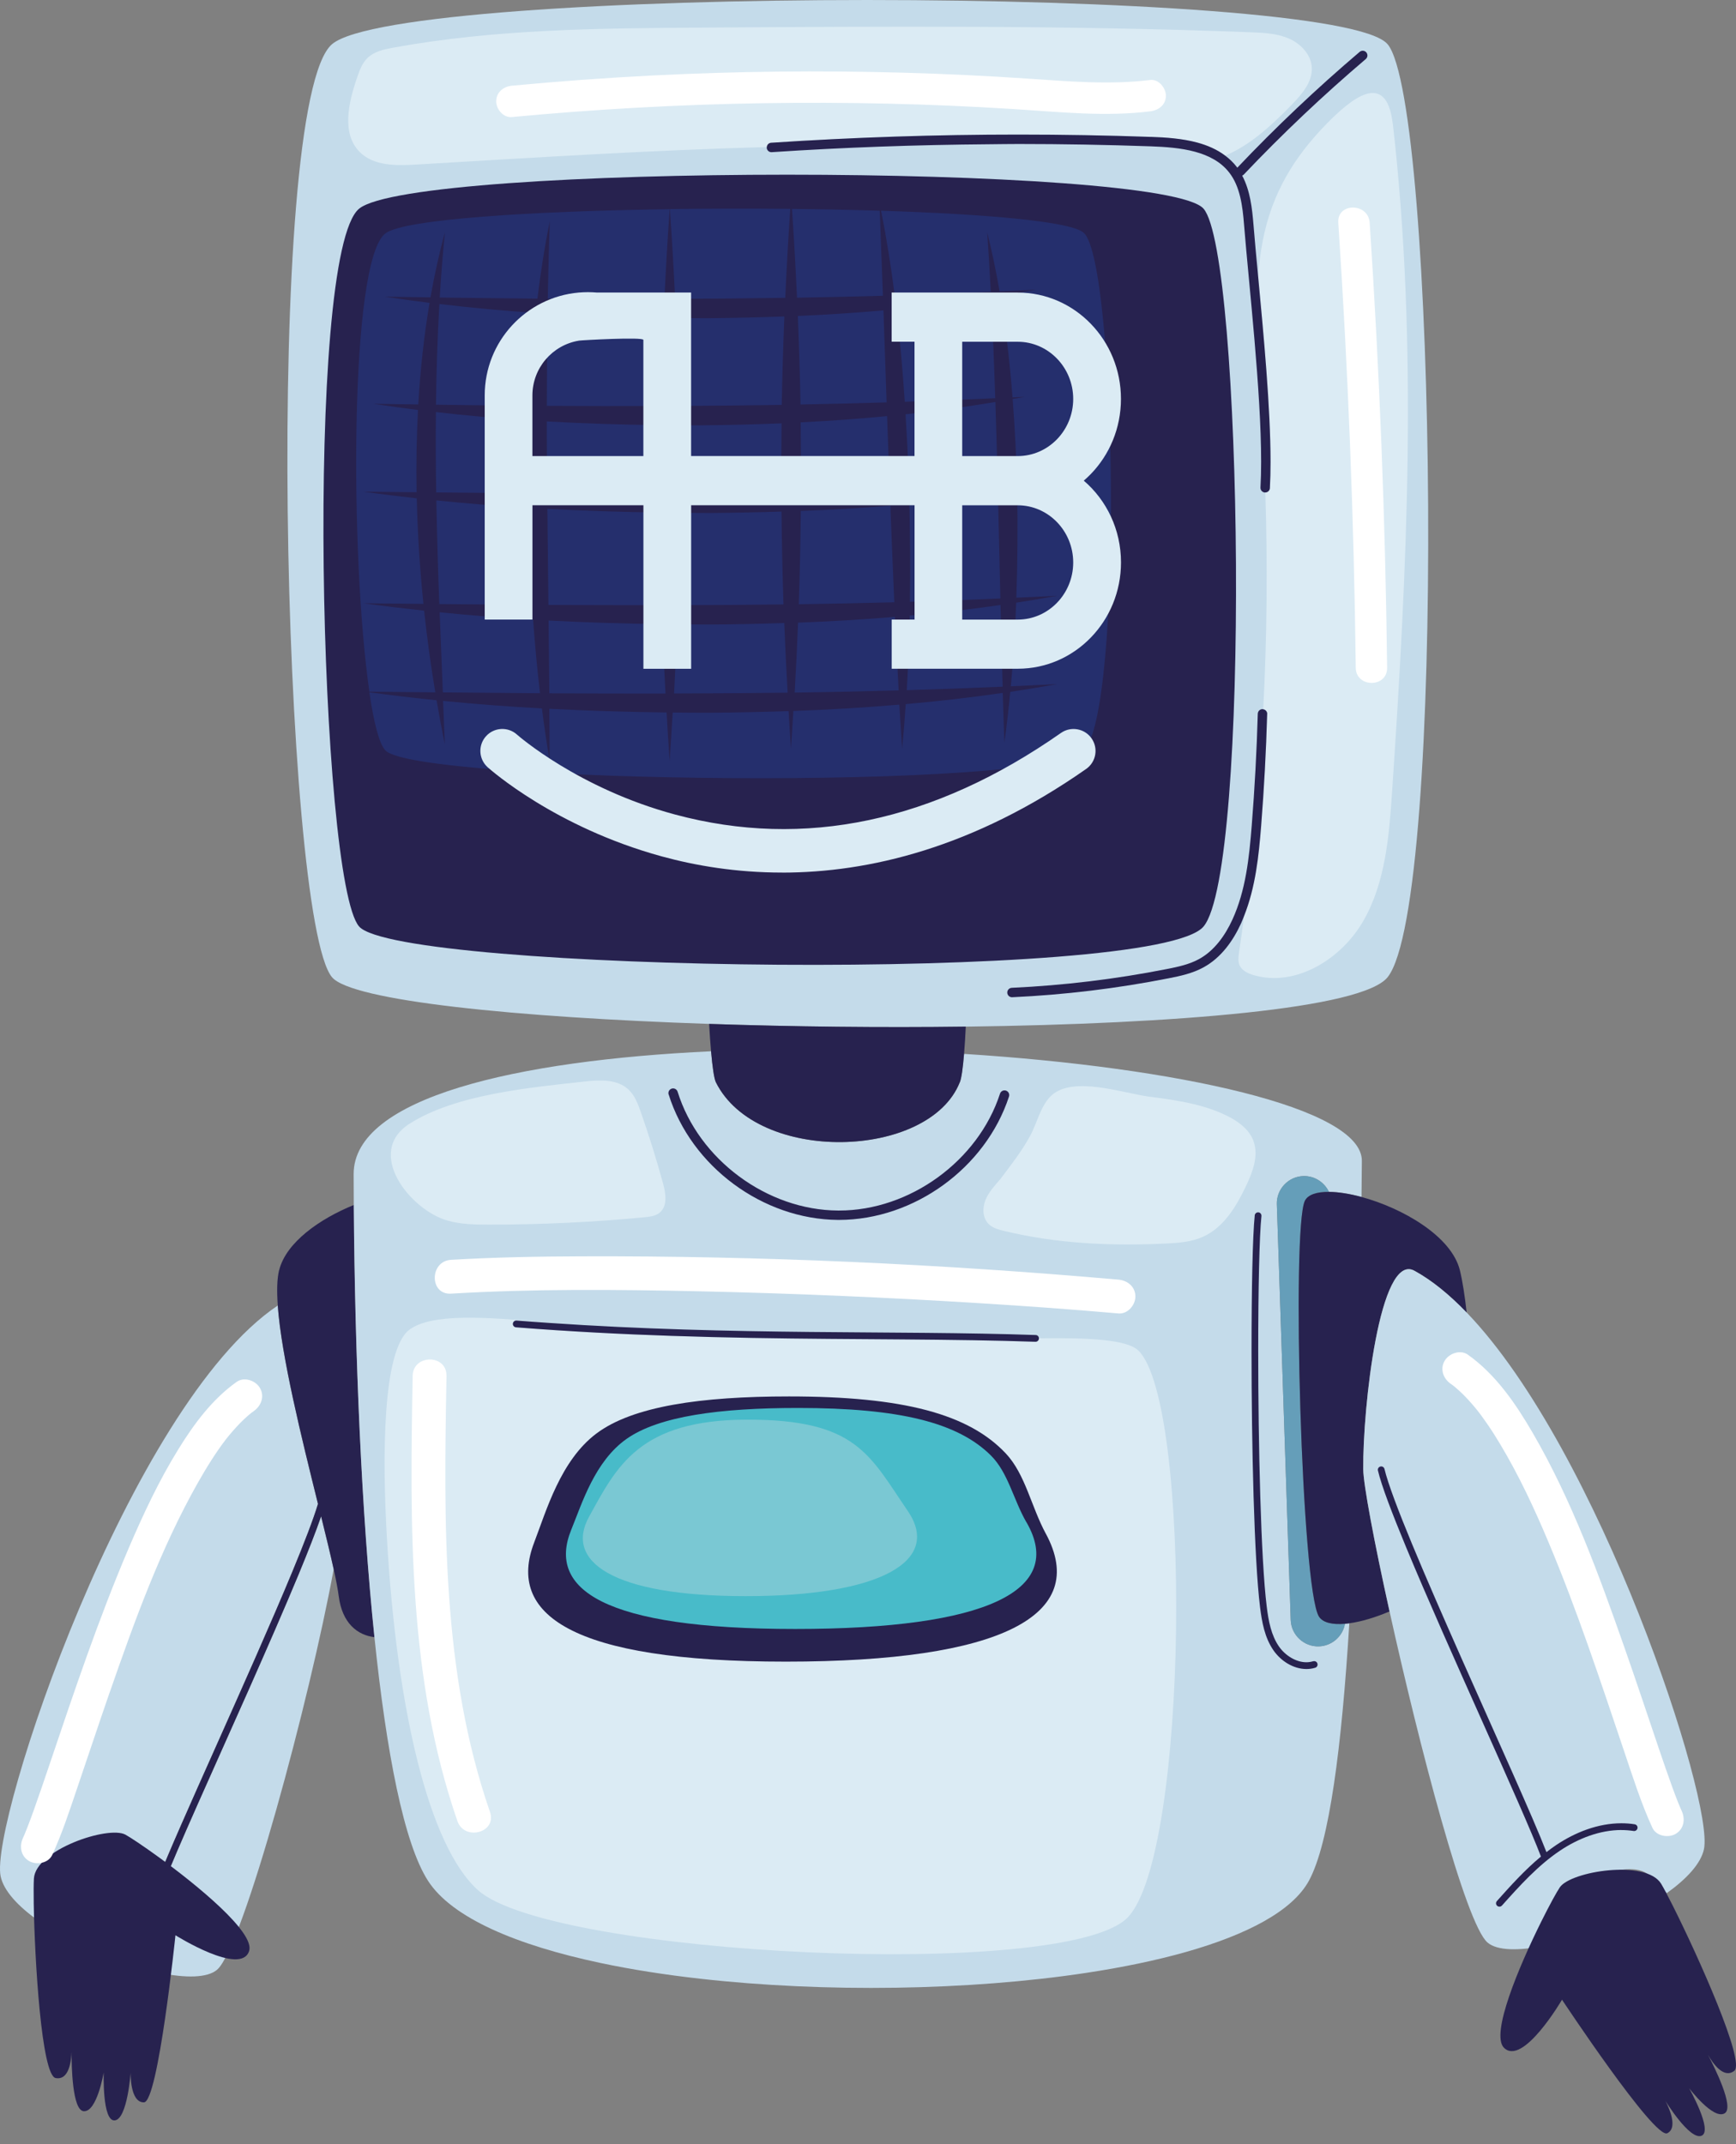 <svg width="132" height="163" viewBox="0 0 132 163" fill="none" xmlns="http://www.w3.org/2000/svg">
<rect x="0" y="0" width="132" height="163" fill="#808080" stroke="none"/>
<path d="M105.506 3.361C101.772 -1.12 30.471 -1.12 25.244 3.361C20.017 7.841 21.489 69.809 25.244 74.29C26.75 76.087 39.225 77.342 53.922 77.841C60.25 78.055 66.983 78.132 73.438 78.048C89.39 77.844 103.596 76.68 105.51 74.29C109.991 68.692 109.244 7.841 105.51 3.361H105.506Z" fill="#C4DBEA"/>
<path d="M24.414 115.277C24.019 116.428 23.43 117.93 22.71 119.671C21.643 122.247 20.301 125.312 18.936 128.395C16.212 134.538 13.381 140.749 12.447 143.212C13.675 144.23 14.746 145.421 15.797 146.595C15.891 146.703 15.884 146.863 15.777 146.957C15.67 147.051 15.509 147.044 15.415 146.937C14.05 145.411 12.675 143.888 11.011 142.771C9.616 141.834 7.966 141.194 6.33 141.194C6.019 141.194 5.704 141.218 5.396 141.265C5.256 141.288 5.125 141.191 5.102 141.05C5.078 140.91 5.175 140.779 5.316 140.756C5.654 140.702 5.992 140.679 6.33 140.679C8.1 140.679 9.837 141.362 11.296 142.342C11.547 142.51 11.788 142.69 12.025 142.874C12.772 140.94 14.492 137.088 16.426 132.755C18.42 128.291 20.639 123.325 22.232 119.473C23.129 117.308 23.828 115.494 24.176 114.33C22.938 109.334 21.399 103.143 21.118 99.251C9.827 106.834 -0.811 138.591 0.049 142.647C0.283 143.748 1.367 144.912 2.877 145.99C3.469 145.361 3.944 144.875 4.218 144.624C5.841 143.142 11.088 145.658 11.537 147.064C11.664 147.459 11.908 148.57 12.156 149.985C14.12 150.387 15.76 150.377 16.503 149.748C18.487 148.064 23.577 129.114 25.371 119.299C25.123 118.171 24.789 116.793 24.414 115.277Z" fill="#C4DBEA"/>
<path d="M21.221 96.567C21.061 97.22 21.041 98.143 21.121 99.251C21.402 103.143 22.941 109.334 24.18 114.33C23.831 115.491 23.132 117.305 22.235 119.473C20.639 123.325 18.42 128.291 16.429 132.755C14.495 137.088 12.775 140.94 12.029 142.874C11.791 142.69 11.55 142.513 11.299 142.342C9.84 141.362 8.104 140.682 6.333 140.679C5.995 140.679 5.657 140.702 5.319 140.756C5.179 140.779 5.082 140.91 5.105 141.05C5.129 141.191 5.259 141.288 5.4 141.265C5.711 141.218 6.022 141.194 6.333 141.194C7.97 141.194 9.619 141.83 11.015 142.771C12.678 143.888 14.053 145.411 15.419 146.937C15.512 147.044 15.676 147.051 15.78 146.957C15.887 146.863 15.894 146.699 15.8 146.595C14.749 145.424 13.679 144.233 12.45 143.212C13.384 140.746 16.212 134.535 18.939 128.394C20.304 125.312 21.646 122.247 22.714 119.67C23.433 117.93 24.022 116.428 24.417 115.277C24.792 116.796 25.127 118.175 25.374 119.299C25.555 120.129 25.689 120.828 25.756 121.344C26.017 123.412 27.191 124.315 28.476 124.463C27.486 114.912 26.987 103.076 26.907 91.605C24.3 92.659 21.747 94.459 21.225 96.567H21.221Z" fill="#27224F"/>
<path d="M99.095 89.409C99.948 89.379 100.704 89.878 101.046 90.611C101.759 90.614 102.615 90.751 103.525 90.999C103.535 90.085 103.546 89.172 103.552 88.265C103.592 84.202 89.447 81.144 73.301 80.12C73.214 81.191 73.104 81.964 72.98 82.281C70.647 88.154 57.553 88.526 54.438 82.281C54.3 82.01 54.176 81.15 54.069 79.922C39.258 80.615 26.877 83.446 26.89 89.262C26.89 90.042 26.897 90.821 26.9 91.605C26.984 103.076 27.479 114.912 28.47 124.462C29.383 133.28 30.722 140.154 32.542 142.981C34.359 145.802 39.272 147.88 45.663 149.232C48.016 149.731 50.569 150.129 53.246 150.43C62.703 151.494 73.669 151.337 82.611 149.982C85.345 149.567 87.888 149.042 90.14 148.406C94.842 147.077 98.278 145.267 99.526 142.981C101.083 140.124 102.02 132.792 102.598 123.408C102.485 123.425 102.374 123.435 102.267 123.445C102.1 124.392 101.287 125.128 100.289 125.162C99.148 125.199 98.181 124.295 98.141 123.154L97.087 91.558C97.05 90.413 97.954 89.449 99.095 89.409Z" fill="#C4DBEA"/>
<path d="M86.563 102.678C85.719 101.848 82.898 101.687 78.993 101.744C78.993 101.747 78.993 101.754 78.993 101.757C78.987 101.898 78.869 102.012 78.729 102.005C77.169 101.951 75.58 101.915 73.964 101.888C66.973 101.771 59.41 101.841 51.034 101.557C47.27 101.429 43.344 101.229 39.232 100.907C39.091 100.897 38.984 100.774 38.994 100.63C39.004 100.489 39.128 100.382 39.272 100.392C40.105 100.459 40.928 100.516 41.748 100.573C36.672 100.057 32.803 99.88 31.157 101.068C29.042 102.591 29.082 110.946 29.41 116.759C30.149 129.934 32.612 140.395 36.37 143.718C41.989 148.684 81.121 150.608 85.756 145.762C90.391 140.917 90.632 106.673 86.563 102.674V102.678Z" fill="#DBEBF4"/>
<path d="M99.095 89.409C97.951 89.446 97.047 90.413 97.087 91.558L98.141 123.154C98.178 124.299 99.145 125.202 100.29 125.162C101.287 125.128 102.1 124.389 102.267 123.445C101.32 123.526 100.591 123.368 100.29 122.9C98.961 120.835 98.201 93.412 99.215 91.297C99.446 90.818 100.126 90.604 101.049 90.611C100.705 89.881 99.952 89.382 99.098 89.409H99.095Z" fill="#659EB9"/>
<path d="M107.551 96.607C108.886 97.337 110.215 98.428 111.52 99.786C111.379 98.511 111.209 97.404 111.005 96.57C110.365 93.974 106.641 91.842 103.529 90.999C102.619 90.751 101.762 90.617 101.049 90.611C100.126 90.604 99.446 90.815 99.215 91.297C98.201 93.412 98.961 120.835 100.29 122.9C100.591 123.368 101.32 123.526 102.267 123.445C102.374 123.435 102.485 123.425 102.599 123.408C103.505 123.285 104.573 122.967 105.657 122.505C104.483 117.201 103.666 112.847 103.656 111.696C103.616 107.038 104.911 95.158 107.551 96.607Z" fill="#27224F"/>
<path d="M99.848 126.293C99.68 126.343 99.506 126.37 99.332 126.37C98.556 126.373 97.73 125.865 97.254 125.179C96.659 124.329 96.451 123.231 96.317 122.133C95.872 118.533 95.671 109.852 95.671 102.704C95.671 98.003 95.758 93.944 95.916 92.448C95.929 92.307 95.829 92.18 95.688 92.167C95.548 92.153 95.421 92.254 95.407 92.394C95.246 93.944 95.163 97.989 95.163 102.704C95.163 109.869 95.36 118.536 95.812 122.197C95.953 123.311 96.157 124.493 96.836 125.473C97.402 126.28 98.338 126.882 99.336 126.885C99.557 126.885 99.781 126.855 100.002 126.788C100.139 126.748 100.213 126.604 100.172 126.467C100.132 126.33 99.988 126.256 99.851 126.296L99.848 126.293Z" fill="#27224F"/>
<path d="M38.997 100.63C38.987 100.77 39.091 100.894 39.235 100.907C43.351 101.232 47.273 101.429 51.038 101.557C59.413 101.841 66.976 101.771 73.967 101.888C75.583 101.915 77.173 101.951 78.732 102.005C78.873 102.008 78.993 101.898 78.996 101.757C78.996 101.754 78.996 101.747 78.996 101.744C78.996 101.607 78.889 101.496 78.752 101.493C68.014 101.122 56.01 101.547 41.751 100.573C40.931 100.516 40.112 100.459 39.275 100.392C39.135 100.382 39.011 100.486 38.997 100.63Z" fill="#27224F"/>
<path d="M53.116 98.167C60.25 98.321 67.381 98.632 74.502 99.074C78.019 99.291 81.536 99.542 85.047 99.853C85.74 99.913 86.332 99.218 86.332 98.568C86.332 97.822 85.74 97.344 85.047 97.283C71.501 96.092 57.851 95.466 44.255 95.51C40.935 95.52 37.609 95.58 34.296 95.777C32.653 95.874 32.639 98.448 34.296 98.347C40.557 97.973 46.848 98.033 53.116 98.167Z" fill="white"/>
<path d="M33.948 104.595C33.978 102.939 31.408 102.939 31.378 104.595C31.174 115.929 31.02 127.585 34.778 138.437C35.316 139.99 37.799 139.324 37.257 137.754C33.573 127.106 33.747 115.715 33.951 104.595H33.948Z" fill="white"/>
<path d="M72.983 82.281C73.11 81.963 73.217 81.191 73.304 80.12C73.355 79.514 73.398 78.818 73.435 78.048C66.983 78.132 60.247 78.055 53.919 77.841C53.962 78.611 54.013 79.313 54.066 79.922C54.173 81.147 54.3 82.01 54.434 82.281C57.553 88.526 70.647 88.154 72.976 82.281H72.983Z" fill="#27224F"/>
<path d="M91.515 15.866C88.53 12.419 31.485 12.419 27.305 15.866C23.125 19.313 24.303 66.989 27.305 70.435C30.307 73.882 87.931 74.742 91.515 70.435C95.099 66.129 94.5 19.313 91.515 15.866Z" fill="#27224F"/>
<path d="M67.699 38.447C65.434 38.628 63.161 38.759 60.889 38.846C60.866 41.208 60.819 43.574 60.739 45.937C63.165 45.903 65.584 45.849 68 45.786C67.893 43.397 67.796 40.93 67.699 38.447Z" fill="#252F6D"/>
<path d="M68.047 46.897C65.594 47.098 63.138 47.245 60.682 47.335C60.611 49.109 60.528 50.882 60.424 52.653C63.068 52.616 65.701 52.559 68.332 52.485C68.231 50.698 68.138 48.824 68.047 46.894V46.897Z" fill="#252F6D"/>
<path d="M76.075 45.993C73.783 46.325 71.481 46.589 69.172 46.797C69.135 48.687 69.061 50.578 68.947 52.469C71.387 52.398 73.816 52.308 76.239 52.204C76.179 50.143 76.125 48.075 76.075 45.997V45.993Z" fill="#252F6D"/>
<path d="M69.148 38.32C69.202 40.797 69.222 43.273 69.188 45.749C71.491 45.682 73.783 45.599 76.065 45.498C76.005 42.851 75.945 40.197 75.881 37.544C73.646 37.862 71.4 38.119 69.148 38.32Z" fill="#252F6D"/>
<path d="M41.062 52.7C40.841 50.842 40.67 48.978 40.537 47.111C38.164 46.974 35.795 46.786 33.429 46.549C33.506 48.587 33.59 50.618 33.673 52.639C36.13 52.663 38.592 52.686 41.062 52.703V52.7Z" fill="#252F6D"/>
<path d="M68.857 31.497C68.951 33.026 69.028 34.552 69.091 36.081C69.105 36.476 69.111 36.874 69.121 37.269C71.38 37.206 73.629 37.122 75.871 37.025C75.817 34.867 75.757 32.712 75.687 30.56C73.421 30.938 71.142 31.253 68.86 31.497H68.857Z" fill="#252F6D"/>
<path d="M59.631 47.365C57.767 47.426 55.903 47.466 54.039 47.479C53.189 47.479 52.339 47.472 51.493 47.462C51.429 49.216 51.349 50.969 51.255 52.72C54.136 52.713 57.014 52.696 59.889 52.659C59.788 50.896 59.701 49.132 59.634 47.365H59.631Z" fill="#252F6D"/>
<path d="M50.602 52.723C50.505 50.966 50.428 49.209 50.362 47.452C47.477 47.412 44.592 47.325 41.711 47.175C41.731 49.025 41.755 50.869 41.768 52.706C44.706 52.723 47.651 52.73 50.599 52.726L50.602 52.723Z" fill="#252F6D"/>
<path d="M82.433 57.063C85.398 53.958 84.903 20.21 82.433 17.723C81.56 16.846 75.118 16.281 66.996 16.02C67.418 18.152 67.756 20.297 68.03 22.452C70.477 22.378 72.913 22.288 75.335 22.181C75.255 20.668 75.168 19.162 75.064 17.663C75.436 19.149 75.744 20.645 76.005 22.151C76.932 22.107 77.862 22.073 78.786 22.023C77.882 22.194 76.975 22.348 76.068 22.498C76.5 25.052 76.788 27.628 76.989 30.212C77.3 30.195 77.618 30.185 77.929 30.168C77.618 30.229 77.306 30.276 76.999 30.329C77.169 32.538 77.276 34.75 77.343 36.955C78.357 36.908 79.378 36.868 80.388 36.814C79.378 37.002 78.364 37.169 77.347 37.326C77.387 40.03 77.374 42.734 77.28 45.438C78.314 45.391 79.355 45.351 80.385 45.294C79.348 45.485 78.307 45.659 77.266 45.819C77.186 47.941 77.059 50.056 76.862 52.171C78.036 52.117 79.217 52.07 80.385 52.007C79.201 52.224 78.009 52.418 76.818 52.599C76.694 53.884 76.55 55.169 76.37 56.447C76.323 55.196 76.282 53.938 76.246 52.676C73.796 53.034 71.337 53.312 68.87 53.529C68.793 54.664 68.706 55.798 68.596 56.929C68.522 55.858 68.452 54.734 68.382 53.57C65.701 53.797 63.014 53.954 60.324 54.051C60.263 55.012 60.21 55.969 60.143 56.929C60.073 55.976 60.023 55.019 59.962 54.062C57.985 54.128 56.004 54.169 54.026 54.185C53.065 54.185 52.108 54.179 51.148 54.169C51.074 55.397 51.004 56.628 50.917 57.856C50.83 56.628 50.756 55.397 50.686 54.165C47.715 54.128 44.74 54.038 41.771 53.884C41.781 55.213 41.791 56.538 41.795 57.856C41.567 56.528 41.377 55.193 41.206 53.857C38.696 53.72 36.193 53.533 33.69 53.285C33.737 54.386 33.78 55.487 33.824 56.581C33.599 55.49 33.392 54.369 33.195 53.235C31.488 53.061 29.785 52.864 28.085 52.629C28.426 54.965 28.844 56.588 29.316 57.06C31.799 59.543 79.462 60.165 82.427 57.06L82.433 57.063Z" fill="#252F6D"/>
<path d="M33.098 52.633C32.76 50.611 32.475 48.537 32.248 46.425C30.712 46.258 29.176 46.077 27.643 45.863C29.156 45.88 30.675 45.896 32.197 45.91C31.926 43.27 31.752 40.579 31.689 37.885C30.34 37.735 28.988 37.571 27.643 37.38C28.982 37.393 30.33 37.41 31.675 37.423C31.639 35.332 31.675 33.24 31.782 31.169C30.651 31.025 29.52 30.871 28.389 30.697C29.524 30.717 30.665 30.731 31.806 30.747C31.956 28.117 32.238 25.53 32.663 23.027C31.521 22.883 30.384 22.729 29.249 22.552C30.407 22.572 31.572 22.585 32.733 22.606C33.031 20.916 33.392 19.259 33.831 17.666C33.666 19.309 33.536 20.959 33.436 22.619C35.902 22.652 38.378 22.683 40.865 22.703C41.102 20.735 41.407 18.774 41.805 16.83C41.735 18.777 41.688 20.742 41.651 22.709C44.599 22.729 47.557 22.733 50.519 22.726C50.629 20.451 50.756 18.175 50.92 15.903C40.333 16.053 30.809 16.663 29.326 17.727C26.529 19.734 26.632 42.593 28.088 52.582C29.755 52.602 31.428 52.619 33.104 52.636L33.098 52.633Z" fill="#252F6D"/>
<path d="M51.335 22.719C54.126 22.709 56.917 22.686 59.708 22.642C59.812 20.387 59.936 18.131 60.09 15.879C57.058 15.849 53.956 15.853 50.934 15.896C51.098 18.168 51.225 20.444 51.335 22.716V22.719Z" fill="#252F6D"/>
<path d="M68.161 23.502C68.435 25.841 68.639 28.194 68.797 30.547C71.099 30.47 73.391 30.379 75.674 30.272C75.59 27.709 75.49 25.152 75.359 22.612C72.97 22.984 70.567 23.275 68.158 23.502H68.161Z" fill="#252F6D"/>
<path d="M40.46 45.983C40.302 43.527 40.205 41.068 40.152 38.608C37.823 38.467 35.5 38.28 33.178 38.042C33.225 40.673 33.305 43.3 33.402 45.923C35.748 45.947 38.097 45.967 40.46 45.983Z" fill="#252F6D"/>
<path d="M60.22 15.883C60.374 18.131 60.498 20.38 60.602 22.632C62.783 22.596 64.962 22.545 67.134 22.485C67.053 20.213 66.973 18.041 66.893 16.02C64.758 15.953 62.512 15.906 60.22 15.883Z" fill="#252F6D"/>
<path d="M60.869 30.751C63.058 30.71 65.24 30.657 67.415 30.59C67.331 28.204 67.251 25.855 67.174 23.596C65.009 23.787 62.837 23.927 60.665 24.021C60.755 26.263 60.829 28.509 60.869 30.754V30.751Z" fill="#252F6D"/>
<path d="M41.584 30.854C44.462 30.871 47.346 30.875 50.234 30.864C50.278 28.632 50.358 26.4 50.452 24.168C47.511 24.128 44.569 24.035 41.634 23.857C41.601 26.18 41.581 28.515 41.581 30.854H41.584Z" fill="#252F6D"/>
<path d="M40.125 37.346C40.118 35.553 40.138 33.756 40.192 31.959C37.836 31.808 35.487 31.597 33.145 31.326C33.124 33.361 33.134 35.399 33.168 37.437C35.48 37.46 37.799 37.48 40.128 37.497C40.128 37.447 40.128 37.397 40.128 37.346H40.125Z" fill="#252F6D"/>
<path d="M60.879 32.109C60.903 33.89 60.909 35.673 60.899 37.453C63.155 37.42 65.407 37.373 67.656 37.316C67.585 35.419 67.518 33.518 67.451 31.634C65.266 31.845 63.074 31.999 60.879 32.109Z" fill="#252F6D"/>
<path d="M50.321 46.007C50.248 43.661 50.204 41.315 50.188 38.966C47.33 38.926 44.472 38.836 41.621 38.685C41.644 41.121 41.671 43.557 41.701 45.987C44.569 46.004 47.447 46.01 50.325 46.007H50.321Z" fill="#252F6D"/>
<path d="M50.174 37.527C50.171 35.79 50.181 34.057 50.208 32.32C47.33 32.29 44.452 32.2 41.577 32.039C41.577 33.859 41.591 35.683 41.607 37.507C44.459 37.524 47.313 37.53 50.174 37.527Z" fill="#252F6D"/>
<path d="M59.424 38.892C57.627 38.949 55.833 38.986 54.039 38.999C53.249 38.999 52.456 38.993 51.667 38.986C51.65 41.329 51.606 43.668 51.533 46.007C54.217 46 56.897 45.983 59.574 45.95C59.494 43.597 59.447 41.248 59.424 38.896V38.892Z" fill="#252F6D"/>
<path d="M33.151 30.767C35.507 30.801 37.866 30.828 40.235 30.844C40.326 28.488 40.483 26.133 40.737 23.79C38.288 23.626 35.845 23.405 33.409 23.111C33.262 25.648 33.181 28.201 33.151 30.764V30.767Z" fill="#252F6D"/>
<path d="M54.039 24.192C53.159 24.192 52.282 24.188 51.402 24.178C51.499 26.404 51.576 28.632 51.62 30.861C54.23 30.848 56.837 30.824 59.44 30.781C59.48 28.539 59.551 26.3 59.641 24.058C57.774 24.128 55.903 24.172 54.036 24.188L54.039 24.192Z" fill="#252F6D"/>
<path d="M53.183 32.337C52.671 32.337 52.159 32.334 51.647 32.33C51.673 34.064 51.683 35.794 51.68 37.527C54.257 37.52 56.837 37.504 59.41 37.47C59.4 35.707 59.407 33.946 59.43 32.183C57.349 32.27 55.264 32.317 53.183 32.337Z" fill="#252F6D"/>
<path d="M50.843 83.205C52.557 88.676 57.995 92.702 63.724 92.742H63.797C69.503 92.736 74.947 88.787 76.721 83.362C76.781 83.175 76.681 82.974 76.49 82.911C76.303 82.85 76.102 82.951 76.038 83.141C74.382 88.255 69.168 92.036 63.797 92.029H63.727C58.329 92.003 53.122 88.148 51.523 82.994C51.462 82.807 51.262 82.7 51.074 82.76C50.887 82.82 50.78 83.021 50.84 83.208L50.843 83.205Z" fill="#27224F"/>
<path d="M105.898 9.404C105.413 5.184 102.619 7.634 100.892 9.391C98.365 11.967 96.702 14.735 96.01 18.332C95.842 19.206 95.735 20.086 95.661 20.969C96.08 25.437 96.609 31.002 96.609 35.114C96.609 35.824 96.592 36.493 96.558 37.105C96.548 37.293 96.394 37.433 96.21 37.437C96.388 42.928 96.337 48.43 96.053 53.918C96.227 53.944 96.361 54.095 96.358 54.276C96.277 57.117 96.123 59.955 95.899 62.789C95.715 65.081 95.471 67.447 94.601 69.635C94.477 70.559 94.35 71.483 94.213 72.403C94.166 72.728 94.119 73.076 94.249 73.377C94.427 73.788 94.882 74.002 95.313 74.13C98.539 75.073 102.02 72.898 103.683 69.977C105.346 67.055 105.62 63.575 105.848 60.222C106.989 43.296 107.839 26.256 105.905 9.401L105.898 9.404Z" fill="#DBEBF4"/>
<path d="M97.994 2.926C97.094 2.537 96.093 2.491 95.113 2.454C81.235 1.918 67.341 2.009 53.457 2.099C45.569 2.149 37.635 2.206 29.878 3.628C29.182 3.755 28.45 3.916 27.944 4.408C27.529 4.81 27.328 5.382 27.141 5.927C26.498 7.811 25.95 10.167 27.365 11.569C28.426 12.617 30.106 12.6 31.595 12.513C40.493 11.988 49.391 11.425 58.306 11.178C58.322 11.007 58.453 10.863 58.63 10.853C64.895 10.438 71.173 10.231 77.45 10.231C80.803 10.231 84.156 10.291 87.51 10.408C88.657 10.448 89.892 10.532 91.043 10.843C91.803 11.047 92.529 11.362 93.158 11.834C94.962 11.077 96.538 9.695 98.191 7.992C98.978 7.182 99.821 6.225 99.744 5.101C99.677 4.124 98.891 3.314 97.994 2.926Z" fill="#DBEBF4"/>
<path d="M96.354 54.279C96.361 54.098 96.224 53.948 96.05 53.921C96.036 53.921 96.023 53.911 96.006 53.911C95.809 53.904 95.645 54.062 95.638 54.259C95.558 57.087 95.404 59.914 95.18 62.735C94.985 65.215 94.718 67.708 93.71 69.907C93.145 71.145 92.315 72.286 91.177 72.908C90.451 73.31 89.591 73.501 88.714 73.671C84.829 74.438 80.887 74.913 76.932 75.097C76.734 75.107 76.58 75.274 76.59 75.472C76.6 75.669 76.768 75.823 76.965 75.813C80.957 75.629 84.933 75.147 88.855 74.374C89.742 74.2 90.675 74.003 91.525 73.534C92.857 72.801 93.757 71.526 94.363 70.204C94.447 70.017 94.52 69.83 94.594 69.639C95.464 67.45 95.712 65.088 95.892 62.792C96.117 59.958 96.27 57.12 96.351 54.279H96.354Z" fill="#27224F"/>
<path d="M87.51 10.408C84.157 10.291 80.803 10.231 77.45 10.231C71.173 10.231 64.895 10.438 58.63 10.853C58.453 10.867 58.319 11.007 58.306 11.178C58.306 11.198 58.296 11.215 58.299 11.235C58.312 11.432 58.483 11.583 58.681 11.569C64.182 11.204 69.697 11.01 75.212 10.967C75.958 10.96 76.707 10.947 77.454 10.947C80.8 10.947 84.143 11.007 87.49 11.124C88.617 11.164 89.805 11.248 90.863 11.536C91.395 11.68 91.887 11.874 92.328 12.132C92.767 12.389 93.152 12.714 93.466 13.119C94.293 14.176 94.484 15.659 94.597 17.124C94.972 21.759 95.896 29.743 95.892 35.114C95.892 35.814 95.876 36.47 95.842 37.065C95.832 37.263 95.983 37.43 96.18 37.443C96.19 37.443 96.2 37.44 96.21 37.44C96.394 37.437 96.548 37.296 96.558 37.109C96.592 36.496 96.608 35.827 96.608 35.118C96.608 31.005 96.08 25.44 95.661 20.973C95.524 19.527 95.4 18.195 95.31 17.067C95.206 15.836 95.066 14.504 94.453 13.353C94.497 13.333 94.54 13.306 94.574 13.269C97.505 10.181 100.604 7.246 103.85 4.488C104.001 4.361 104.017 4.134 103.89 3.983C103.763 3.832 103.535 3.816 103.385 3.943C100.129 6.71 97.02 9.652 94.079 12.751C94.062 12.727 94.049 12.7 94.028 12.677C93.771 12.346 93.476 12.068 93.158 11.83C92.532 11.358 91.806 11.047 91.043 10.84C89.892 10.529 88.654 10.445 87.51 10.405V10.408Z" fill="#27224F"/>
<path d="M38.92 8.899C51.59 7.704 64.349 7.49 77.052 8.29C80.516 8.507 83.996 8.892 87.46 8.464C88.099 8.384 88.651 7.972 88.651 7.273C88.651 6.69 88.102 6.001 87.46 6.081C84.377 6.459 81.289 6.188 78.207 5.981C75.034 5.767 71.855 5.613 68.673 5.526C62.312 5.345 55.947 5.419 49.592 5.74C46.028 5.921 42.471 6.182 38.92 6.516C38.278 6.576 37.729 7.022 37.729 7.708C37.729 8.307 38.278 8.962 38.92 8.899Z" fill="white"/>
<path d="M105.473 50.765C105.339 39.478 104.894 28.194 104.145 16.927C104.044 15.404 101.658 15.391 101.759 16.927C102.508 28.191 102.953 39.475 103.087 50.765C103.104 52.298 105.49 52.305 105.473 50.765Z" fill="white"/>
<path d="M34.048 92.799C35.075 93.087 36.156 93.1 37.224 93.1C41.156 93.1 45.088 92.913 49 92.541C49.408 92.501 49.846 92.451 50.161 92.19C50.77 91.688 50.626 90.734 50.418 89.975C49.916 88.138 49.348 86.317 48.715 84.517C48.501 83.904 48.26 83.272 47.785 82.827C46.941 82.04 45.643 82.087 44.499 82.215C40.413 82.67 34.684 83.168 31.14 85.43C27.71 87.619 31.19 92.003 34.048 92.799Z" fill="#DBEBF4"/>
<path d="M95.313 86.742C94.986 85.862 94.166 85.26 93.326 84.841C91.485 83.921 89.4 83.637 87.362 83.369C85.415 83.111 81.64 81.779 79.97 83.262C79.154 83.988 78.843 85.4 78.341 86.327C77.695 87.525 76.878 88.553 76.068 89.633C75.643 90.129 75.182 90.617 74.934 91.223C74.686 91.829 74.71 92.598 75.175 93.057C75.476 93.351 75.904 93.472 76.313 93.572C80.332 94.549 84.508 94.74 88.641 94.539C89.611 94.492 90.602 94.419 91.485 94.017C93.065 93.301 94.022 91.692 94.761 90.125C95.263 89.065 95.718 87.85 95.31 86.749L95.313 86.742Z" fill="#DBEBF4"/>
<path d="M2.579 142.811C2.555 143.182 2.552 143.861 2.565 144.725C2.636 148.965 3.154 157.779 4.232 157.98C5.259 158.171 5.416 156.655 5.44 156.009C5.44 157.016 5.49 160.423 6.36 160.5C7.377 160.59 7.886 157.551 7.886 157.551C7.886 157.551 7.762 161.289 8.723 161.199C9.686 161.109 9.934 157.568 9.934 157.568C9.934 157.568 9.867 159.854 10.948 159.827C12.029 159.8 13.341 147.124 13.341 147.124C13.341 147.124 18.347 150.273 18.946 148.309C19.378 146.897 14.99 143.306 12.009 141.144C10.844 140.301 9.897 139.672 9.532 139.474C8.234 138.775 2.713 140.619 2.579 142.814V142.811Z" fill="#27224F"/>
<path d="M8.328 128.699C10.222 123.254 12.206 117.74 15.054 112.707C15.687 111.586 16.47 110.331 17.196 109.4C17.45 109.073 17.905 108.544 18.273 108.172C18.461 107.985 18.651 107.801 18.852 107.627C18.926 107.563 19.003 107.5 19.076 107.439C19.1 107.426 19.254 107.302 19.301 107.272C19.866 106.871 20.134 106.151 19.762 105.512C19.434 104.953 18.574 104.649 18.002 105.05C16.142 106.369 14.759 108.239 13.572 110.16C12.092 112.549 10.895 115.106 9.79 117.686C7.495 123.06 5.637 128.599 3.77 134.13C3.382 135.278 2.994 136.426 2.585 137.567C2.421 138.022 2.257 138.477 2.08 138.926C2.013 139.103 1.94 139.277 1.869 139.451C1.866 139.461 1.863 139.464 1.859 139.474C1.822 139.558 1.786 139.638 1.749 139.722C1.458 140.351 1.571 141.107 2.211 141.482C2.766 141.807 3.676 141.653 3.971 141.02C4.71 139.417 5.263 137.728 5.828 136.058C6.665 133.605 7.478 131.142 8.328 128.692V128.699Z" fill="white"/>
<path d="M111.52 99.786C110.215 98.428 108.886 97.34 107.551 96.607C104.907 95.158 103.616 107.038 103.656 111.696C103.666 112.847 104.482 117.201 105.657 122.505C107.899 132.644 111.44 146.264 113.109 147.68C113.852 148.309 115.489 148.319 117.456 147.917C117.704 146.502 117.948 145.391 118.075 144.996C118.524 143.59 123.771 141.071 125.394 142.556C125.668 142.807 126.144 143.293 126.736 143.922C128.245 142.844 129.329 141.68 129.564 140.579C130.347 136.888 121.609 110.264 111.523 99.783L111.52 99.786Z" fill="#C4DBEA"/>
<path d="M129.888 156.243C130.206 156.805 131.049 158.073 131.869 157.431C132.732 156.755 129.112 148.7 127.211 144.912C126.823 144.139 126.505 143.54 126.314 143.219C125.18 141.335 119.434 142.258 118.604 143.48C118.373 143.821 117.821 144.818 117.182 146.107C115.542 149.406 113.317 154.617 114.351 155.671C115.79 157.133 118.771 152.023 118.771 152.023C118.771 152.023 125.802 162.651 126.773 162.176C127.743 161.701 126.625 159.706 126.625 159.706C126.625 159.706 128.483 162.732 129.379 162.367C130.276 162.002 128.432 158.746 128.432 158.746C128.432 158.746 130.29 161.202 131.15 160.653C131.882 160.185 130.353 157.14 129.885 156.246L129.888 156.243Z" fill="#27224F"/>
<path d="M110.315 105.204C110.379 105.251 110.446 105.298 110.509 105.345C110.539 105.371 110.603 105.422 110.64 105.452C110.82 105.612 111.005 105.77 111.179 105.94C111.54 106.292 111.878 106.67 112.199 107.058C112.48 107.399 112.748 107.761 113.079 108.243C113.424 108.741 113.749 109.253 114.06 109.775C115.489 112.155 116.67 114.688 117.744 117.244C119.933 122.445 121.696 127.809 123.5 133.153C124.159 135.101 124.782 137.088 125.645 138.959C125.936 139.588 126.846 139.745 127.405 139.421C128.051 139.043 128.158 138.296 127.867 137.661C127.823 137.57 127.783 137.477 127.743 137.386C127.79 137.487 127.639 137.132 127.596 137.028C127.442 136.64 127.298 136.252 127.154 135.86C126.799 134.886 126.465 133.909 126.133 132.929C125.27 130.382 124.423 127.829 123.533 125.292C121.579 119.724 119.521 114.059 116.546 108.939C115.254 106.717 113.735 104.491 111.61 102.985C111.045 102.584 110.181 102.885 109.85 103.447C109.472 104.09 109.743 104.803 110.312 105.207L110.315 105.204Z" fill="white"/>
<path d="M123.282 139.126C123.594 139.126 123.908 139.15 124.216 139.197C124.357 139.22 124.487 139.123 124.511 138.982C124.534 138.842 124.437 138.711 124.296 138.688C123.958 138.634 123.62 138.611 123.282 138.611C121.512 138.611 119.775 139.294 118.316 140.274C118.065 140.441 117.825 140.622 117.587 140.806C116.586 138.213 113.822 132.142 111.148 126.116C109.783 123.037 108.441 119.972 107.377 117.405C106.313 114.838 105.527 112.757 105.272 111.679C105.239 111.542 105.102 111.455 104.964 111.489C104.827 111.522 104.74 111.659 104.774 111.796C105.045 112.944 105.838 115.019 106.905 117.599C108.505 121.464 110.724 126.43 112.718 130.894C114.706 135.342 116.469 139.294 117.169 141.141C115.941 142.158 114.87 143.349 113.819 144.524C113.725 144.631 113.732 144.792 113.839 144.885C113.946 144.979 114.107 144.972 114.204 144.865C115.569 143.339 116.944 141.817 118.608 140.699C120.003 139.762 121.653 139.123 123.289 139.123L123.282 139.126Z" fill="#27224F"/>
<path d="M79.522 116.599C78.401 114.52 77.962 112.078 76.483 110.501C73.666 107.5 68.696 106.161 59.989 106.161C53.31 106.161 48.106 106.904 45.342 108.986C42.615 111.04 41.537 114.865 40.617 117.264C38.535 122.696 43.351 126.323 59.748 126.323C76.145 126.323 82.872 122.796 79.522 116.595V116.599Z" fill="#27224F"/>
<path d="M78.049 115.735C77.052 114.005 76.664 111.967 75.349 110.655C72.843 108.156 68.419 107.038 60.672 107.038C54.729 107.038 50.101 107.657 47.641 109.39C45.215 111.104 44.255 114.293 43.438 116.291C41.587 120.818 45.871 123.84 60.461 123.84C75.051 123.84 81.034 120.902 78.053 115.732L78.049 115.735Z" fill="#48BBC9"/>
<path d="M56.854 107.925C48.585 107.925 46.888 111.499 44.787 115.314C42.936 118.67 46.49 121.344 56.706 121.344C66.923 121.344 71.628 118.68 69.024 114.868C66.106 110.598 65.126 107.925 56.857 107.925H56.854Z" fill="#7AC8D3"/>
<g style="mix-blend-mode:hard-light">
<path d="M82.403 36.543C82.587 36.386 82.764 36.219 82.935 36.045C84.357 34.582 85.234 32.561 85.234 30.326C85.234 25.862 81.72 22.241 77.387 22.241H67.799V25.979H69.536V34.669H52.55V32.896V22.241H45.399C45.168 22.221 44.937 22.211 44.703 22.211C44.469 22.211 44.234 22.221 44.003 22.241C39.998 22.596 36.856 25.959 36.856 30.058V37.905V47.101H40.486V38.41H48.923V50.842H52.553V38.41H69.54V47.101H67.803V50.839H77.39C79.559 50.839 81.52 49.935 82.939 48.473C84.361 47.011 85.237 44.989 85.237 42.754C85.237 40.254 84.136 38.022 82.406 36.54L82.403 36.543ZM44 25.898C44.228 25.862 48.919 25.601 48.919 25.842V34.673H40.483V32.899V30.061C40.483 27.973 42.009 26.233 44 25.902V25.898ZM73.164 25.982H77.383C79.709 25.982 81.603 27.933 81.603 30.329C81.603 32.725 79.709 34.673 77.383 34.673H73.164V25.982ZM77.383 47.104H73.164V38.414H77.383C79.709 38.414 81.603 40.365 81.603 42.761C81.603 45.157 79.709 47.104 77.383 47.104Z" fill="#DBEBF4"/>
<path d="M59.464 66.336C55.987 66.336 52.902 65.814 50.315 65.105C42.22 62.889 37.287 58.512 37.08 58.328C36.394 57.712 36.337 56.658 36.953 55.972C37.569 55.286 38.623 55.229 39.309 55.845C39.382 55.909 43.98 59.948 51.336 61.925C61.15 64.562 71.019 62.478 80.673 55.721C81.426 55.193 82.47 55.377 82.999 56.133C83.528 56.889 83.344 57.93 82.587 58.459C73.99 64.472 66.029 66.339 59.461 66.339L59.464 66.336Z" fill="#DBEBF4"/>
</g>
</svg>
